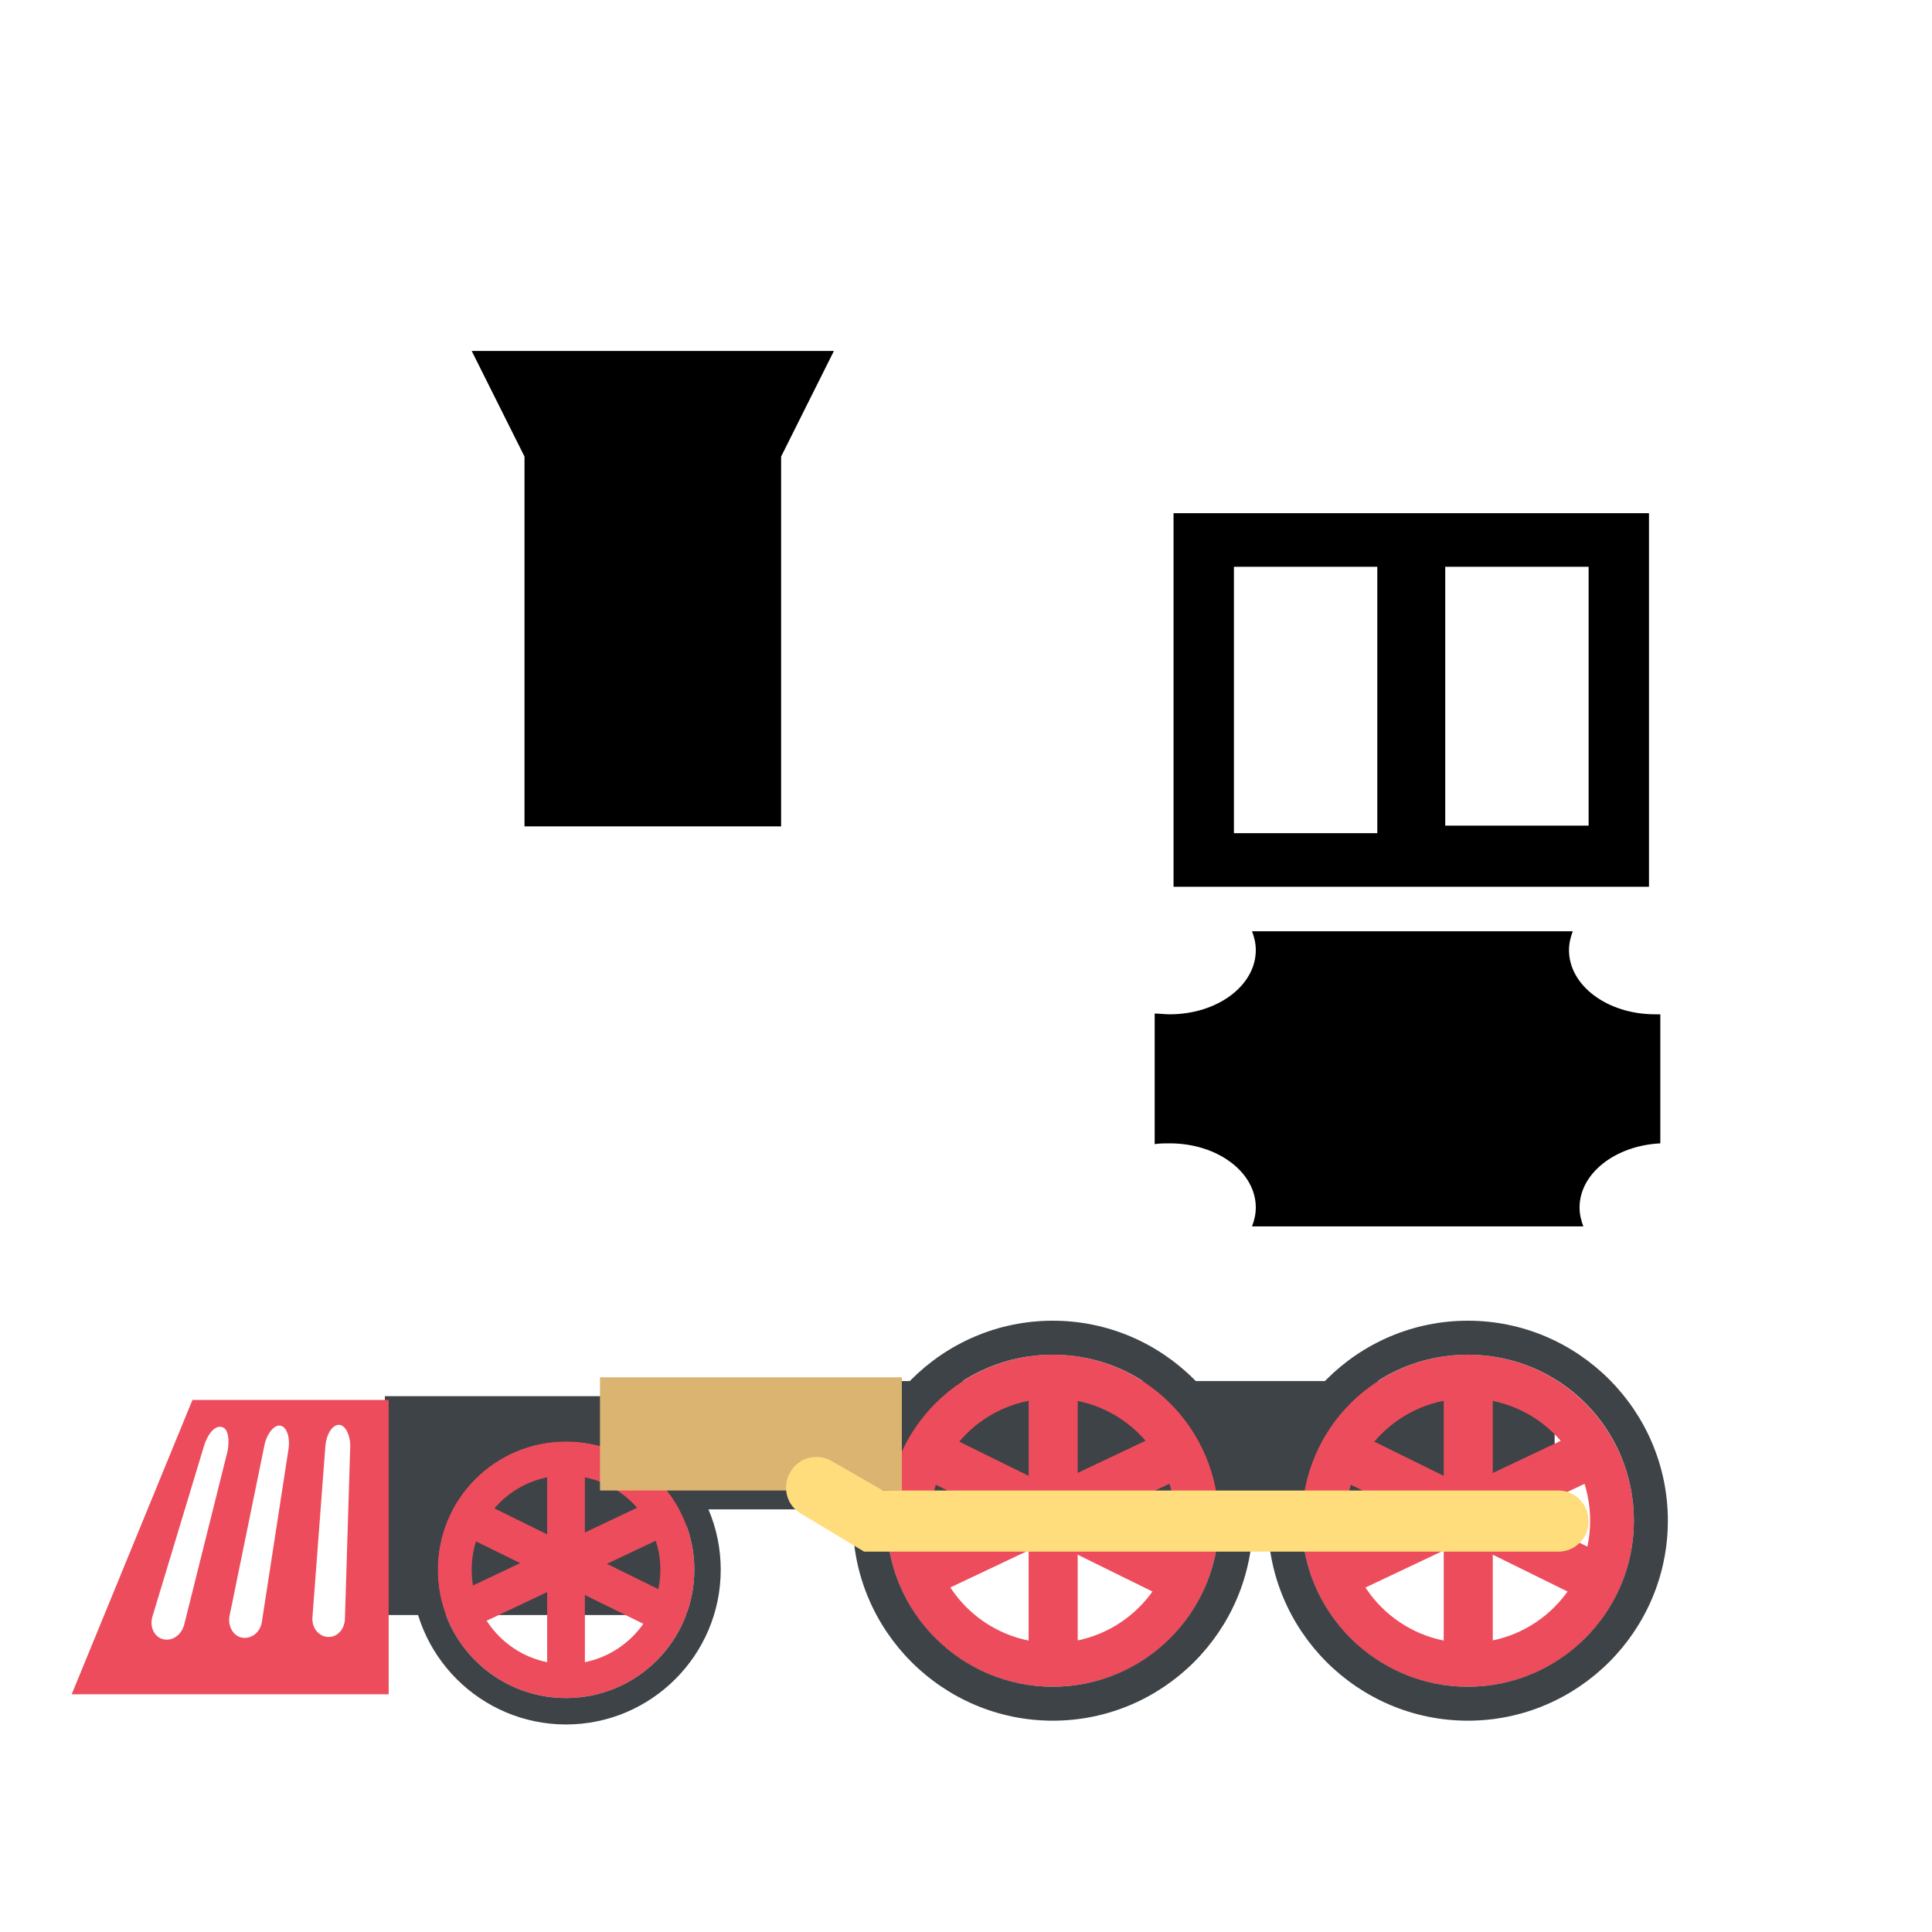 <?xml version="1.0" encoding="utf-8"?>
<!-- Generator: Adobe Illustrator 22.1.0, SVG Export Plug-In . SVG Version: 6.00 Build 0)  -->
<svg version="1.1" id="Layer_1" xmlns="http://www.w3.org/2000/svg" xmlns:xlink="http://www.w3.org/1999/xlink" x="0px" y="0px"
	 viewBox="0 0 256 256" style="enable-background:new 0 0 256 256;" xml:space="preserve">
<g>
	<rect x="51" y="185" style="fill:#3E4347;" width="40" height="29"/>
	<rect x="84" y="183" style="fill:#3E4347;" width="122" height="17"/>
	<g>
		<path style="fill:#ED4C5C;" d="M75,191c-9.4,0-17,7.6-17,17s7.6,17,17,17s17-7.6,17-17S84.4,191,75,191z M75,220.5
			c-6.9,0-12.5-5.6-12.5-12.5s5.6-12.5,12.5-12.5s12.5,5.6,12.5,12.5S81.9,220.5,75,220.5z"/>
		<rect x="72.5" y="193.5" style="fill:#ED4C5C;" width="5" height="28"/>
		
			<rect x="72" y="193.2" transform="matrix(0.428 0.904 -0.904 0.428 229.965 51.199)" style="fill:#ED4C5C;" width="5" height="28"/>
		
			<rect x="72" y="193.2" transform="matrix(-0.442 0.897 -0.897 -0.442 293.378 231.884)" style="fill:#ED4C5C;" width="5" height="28"/>
		<path style="fill:#3E4347;" d="M75,187.5c-11.3,0-20.5,9.2-20.5,20.5s9.2,20.5,20.5,20.5s20.5-9.2,20.5-20.5S86.3,187.5,75,187.5z
			 M75,225c-9.4,0-17-7.6-17-17s7.6-17,17-17s17,7.6,17,17S84.4,225,75,225z"/>
	</g>
	<g>
		<path style="fill:#ED4C5C;" d="M139.5,179.5c-12.1,0-22,9.8-22,22s9.8,22,22,22s22-9.8,22-22S151.6,179.5,139.5,179.5z
			 M139.5,217.7c-8.9,0-16.2-7.2-16.2-16.2s7.2-16.2,16.2-16.2s16.2,7.2,16.2,16.2S148.4,217.7,139.5,217.7z"/>
		<rect x="136.3" y="182.8" style="fill:#ED4C5C;" width="6.5" height="36.2"/>
		
			<rect x="135.7" y="182.4" transform="matrix(0.428 0.904 -0.904 0.428 260.717 -10.835)" style="fill:#ED4C5C;" width="6.5" height="36.2"/>
		
			<rect x="135.7" y="182.4" transform="matrix(-0.442 0.897 -0.897 -0.442 380.146 164.435)" style="fill:#ED4C5C;" width="6.5" height="36.2"/>
		<path style="fill:#3E4347;" d="M139.5,175c-14.6,0-26.5,11.9-26.5,26.5s11.9,26.5,26.5,26.5s26.5-11.9,26.5-26.5
			S154.1,175,139.5,175z M139.5,223.5c-12.1,0-22-9.8-22-22s9.8-22,22-22s22,9.8,22,22S151.6,223.5,139.5,223.5z"/>
	</g>
	<g>
		<path style="fill:#ED4C5C;" d="M194.5,179.5c-12.1,0-22,9.8-22,22s9.8,22,22,22s22-9.8,22-22S206.6,179.5,194.5,179.5z
			 M194.5,217.7c-8.9,0-16.2-7.2-16.2-16.2s7.2-16.2,16.2-16.2s16.2,7.2,16.2,16.2S203.4,217.7,194.5,217.7z"/>
		<rect x="191.3" y="182.8" style="fill:#ED4C5C;" width="6.5" height="36.2"/>
		
			<rect x="190.7" y="182.4" transform="matrix(0.428 0.904 -0.904 0.428 292.192 -60.55)" style="fill:#ED4C5C;" width="6.5" height="36.2"/>
		
			<rect x="190.7" y="182.4" transform="matrix(-0.442 0.897 -0.897 -0.442 459.445 115.094)" style="fill:#ED4C5C;" width="6.5" height="36.2"/>
		<path style="fill:#3E4347;" d="M194.5,175c-14.6,0-26.5,11.9-26.5,26.5s11.9,26.5,26.5,26.5s26.5-11.9,26.5-26.5
			S209.1,175,194.5,175z M194.5,223.5c-12.1,0-22-9.8-22-22s9.8-22,22-22s22,9.8,22,22S206.6,223.5,194.5,223.5z"/>
	</g>
	<rect x="79.5" y="182.5" style="fill:#DBB471;" width="40" height="15"/>
	<path style="fill:#FFDD7D;" d="M206.5,197.5H117l-6.8-3.9c-1.9-1.1-4.4-0.5-5.5,1.5c-1.1,1.9-0.5,4.4,1.5,5.5l8.3,5h92
		c2.2,0,4-1.8,4-4C210.5,199.3,208.7,197.5,206.5,197.5z"/>
	<g>
		<path style="fill:#ED4C5C;" d="M25.5,185.5l-16,39h42v-39H25.5z M30.1,192.5l-5.7,22.8c-0.4,1.4-1.6,2.2-2.8,1.9s-1.8-1.7-1.4-3
			l6.8-22.5c0.5-1.7,1.5-2.9,2.4-2.6h0C30.2,189.2,30.5,190.8,30.1,192.5z M38.2,192.2l-3.5,22.7c-0.2,1.4-1.4,2.3-2.6,2.1
			c-1.2-0.2-1.9-1.5-1.7-2.8l4.6-22.5c0.3-1.7,1.3-2.9,2.1-2.8C38,189,38.5,190.5,38.2,192.2z M45.7,214.6c-0.1,1.4-1.1,2.4-2.3,2.3
			h0c-1.2-0.1-2.1-1.2-2-2.6l1.7-22.5c0.1-1.7,0.9-3,1.8-3c0.9,0,1.6,1.5,1.5,3.1L45.7,214.6z"/>
	</g>
	<polygon points="62.5,46.5 69.5,60.5 69.5,109.5 103.5,109.5 103.5,60.5 110.5,46.5 	"/>
	<g>
		<path d="M155.5,68v49.5h63V68H155.5z M182.5,110.4h-19V75.1h19V110.4z M210.5,109.4h-19V75.1h19V109.4z"/>
	</g>
	<g>
		<path d="M220,151.5v-17.1c-0.2,0-0.4,0-0.7,0c-6.3,0-11.4-3.8-11.4-8.5c0-0.9,0.2-1.7,0.5-2.5h-42.5c0.3,0.8,0.5,1.6,0.5,2.5
			c0,4.7-5.1,8.5-11.4,8.5c-0.7,0-1.4-0.1-2-0.1v17.3c0.7-0.1,1.3-0.1,2-0.1c6.3,0,11.4,3.8,11.4,8.5c0,0.9-0.2,1.7-0.5,2.5h43.9
			c-0.3-0.8-0.5-1.6-0.5-2.5C209.3,155.5,214,151.8,220,151.5z"/>
	</g>
</g>
<g style="opacity:0;">
	<g>
		<polygon style="fill:#FFFFFF;" points="120.5,168.5 148.5,168.5 148.5,109.5 64.5,109.5 64.5,175.5 104.5,175.5 		"/>
		<path style="fill:#FFFFFF;" d="M38.5,175.5v-66h-1c0,0-16,10-17,36c-0.6,16.1,4.5,25.3,8.5,30H38.5z"/>
	</g>
	<rect x="38.5" y="102.5" style="opacity:0.5;" width="26" height="73"/>
	<rect x="148.5" y="68" style="opacity:0.5;" width="77" height="100.5"/>
	<rect x="141.5" y="53.5" style="opacity:0.3;" width="91" height="14.5"/>
	<polygon style="opacity:0.3;" points="23.5,186.5 23.5,175.5 104.5,175.5 120.5,168.5 232.5,168.5 232.5,183.5 	"/>
	<circle style="fill:#FFFFFF;" cx="128" cy="109" r="7"/>
	<g>
		<path style="opacity:0.3;" d="M38.5,117.7c-5.7,6.9-9.4,15.8-11,26.8h11V117.7z"/>
		<rect x="64.5" y="116.5" style="opacity:0.3;" width="84" height="28"/>
	</g>
</g>
</svg>
